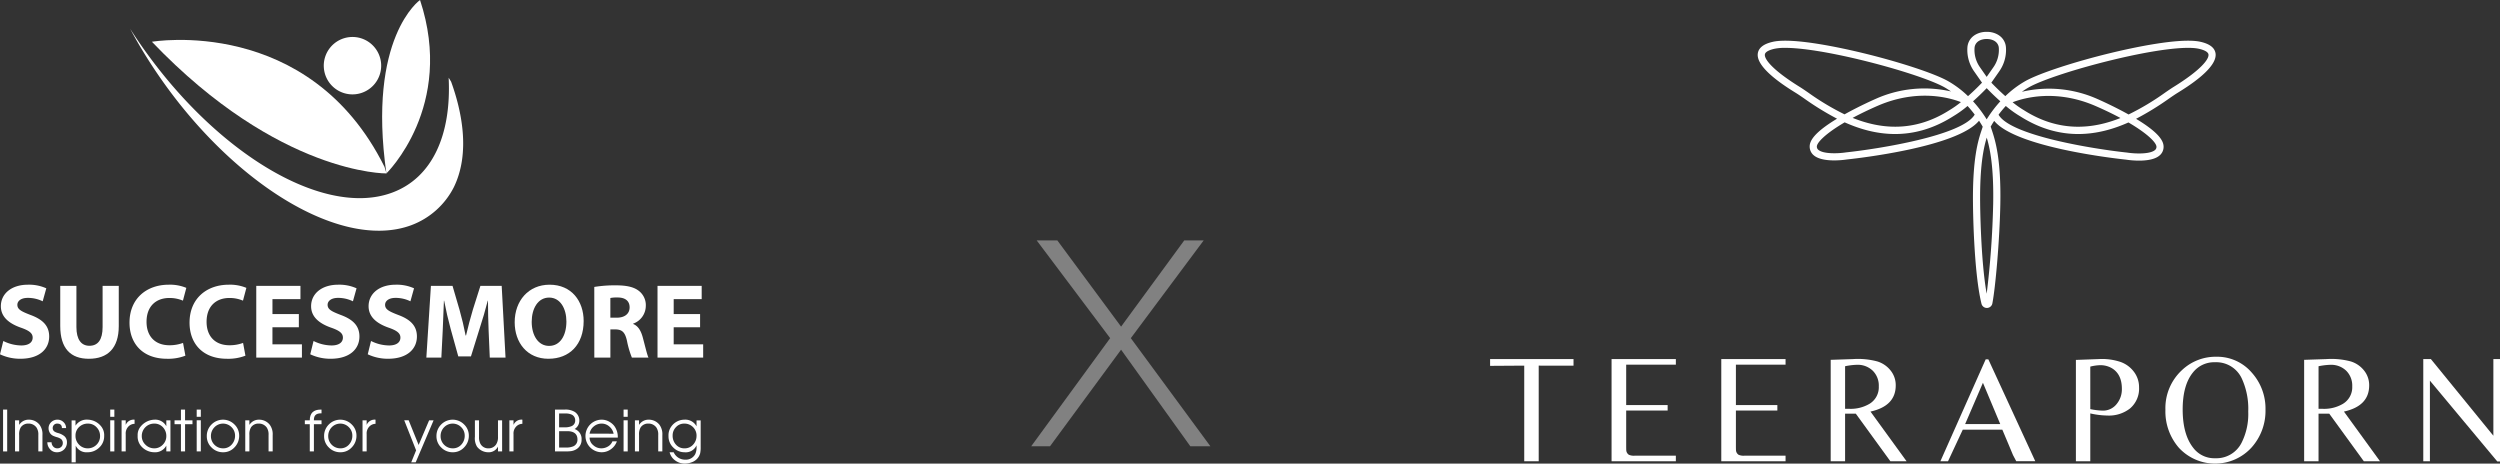 <svg xmlns="http://www.w3.org/2000/svg" width="708.221" height="131.333" viewBox="0 0 708.221 131.333">
  <rect x="0" y="0" width="708.221" height="131.333" fill="#333333" stroke="none"/>
  <g id="Group_343" data-name="Group 343" transform="translate(-297 -198.596)">
    <g id="x" transform="translate(589.124 266.687)" opacity="0.382" style="isolation: isolate">
      <g id="Group_26" data-name="Group 26" transform="translate(0 0)" style="isolation: isolate">
        <path id="Path_178" data-name="Path 178" d="M223.2,90.273,203.584,62.914,183.452,90.273h-5.334l22.369-30.628-20.82-27.7h5.85l18.067,24.435,17.9-24.435h5.506l-20.649,27.7,22.542,30.628Z" transform="translate(-178.118 -31.941)" fill="#fff"/>
      </g>
    </g>
    <g id="Group_29" data-name="Group 29" transform="translate(719.127 207.621)">
      <g id="Group_28" data-name="Group 28" transform="translate(0 0)">
        <g id="Group_3" data-name="Group 3" transform="translate(0 0)">
          <path id="Path_1" data-name="Path 1" d="M167.886,705.855v27.093h-4.1V705.855l-9.672.064V704h23.634v1.858Z" transform="translate(-154.115 -611.3)" fill="#fff"/>
          <path id="Path_2" data-name="Path 2" d="M231.476,732.947H213.265V704h18.212v1.58H217.407V717.02h11.742v1.559H217.407v9.543q0,1.495.021,1.644a1.653,1.653,0,0,0,.748,1.345,3.49,3.49,0,0,0,1.623.256h11.678Z" transform="translate(-178.854 -611.3)" fill="#fff"/>
          <path id="Path_3" data-name="Path 3" d="M284.9,732.947H266.691V704H284.9v1.58H270.833V717.02h11.742v1.559H270.833v9.543q0,1.495.022,1.644a1.652,1.652,0,0,0,.747,1.345,3.492,3.492,0,0,0,1.623.256H284.9Z" transform="translate(-201.198 -611.3)" fill="#fff"/>
          <path id="Path_4" data-name="Path 4" d="M336.878,732.931l-9.8-13.493h-3.032v13.493h-4.078V704.194l6.384-.214a21.136,21.136,0,0,1,6.81.663,7.631,7.631,0,0,1,3.769,2.565,6.6,6.6,0,0,1,1.462,4.23q0,5.834-7.149,7.415l10.224,14.078Zm-12.831-14.859h1.2a10.476,10.476,0,0,0,5.7-1.409,5.475,5.475,0,0,0,2.647-4.953,5.928,5.928,0,0,0-1.708-4.43A6.128,6.128,0,0,0,327.4,705.6a18.807,18.807,0,0,0-3.352.407Z" transform="translate(-223.481 -611.283)" fill="#fff"/>
          <path id="Path_5" data-name="Path 5" d="M386.225,704.117h.747l13.3,28.869h-5.394l-.916-1.738q-.151-.426-1.274-3.046l-1.755-4.165h-11.2l-4.178,8.952-2.163,0Zm4.117,18.339-4.9-11.695L380.4,722.456Z" transform="translate(-245.826 -611.35)" fill="#fff"/>
          <path id="Path_6" data-name="Path 6" d="M439.37,704.221l6.461-.235a16.578,16.578,0,0,1,6.12.79,8.118,8.118,0,0,1,3.849,2.8,7.162,7.162,0,0,1,1.461,4.419,7.347,7.347,0,0,1-2.584,6,9.689,9.689,0,0,1-6.362,1.986,23.491,23.491,0,0,1-4.868-.6v13.557H439.37Zm4.078,13.941a20.315,20.315,0,0,0,3.5.427,4.9,4.9,0,0,0,3.993-1.9,6.523,6.523,0,0,0,1.452-4.27q0-4.227-2.947-5.914a6.434,6.434,0,0,0-3.2-.79,12.654,12.654,0,0,0-2.8.406Z" transform="translate(-273.419 -611.288)" fill="#fff"/>
          <path id="Path_7" data-name="Path 7" d="M497.413,702.859a12.9,12.9,0,0,1,10.035,4.527,15.2,15.2,0,0,1,3.864,10.44,15.521,15.521,0,0,1-3.928,10.718,13.967,13.967,0,0,1-20.624.086,15.655,15.655,0,0,1-3.8-10.739,14.648,14.648,0,0,1,4.7-11.251A13.857,13.857,0,0,1,497.413,702.859Zm-.405,1.559a7.639,7.639,0,0,0-6.234,2.882q-2.925,3.587-2.925,10.5,0,7.109,3.032,10.91a7.454,7.454,0,0,0,6.149,2.9A7.989,7.989,0,0,0,504.5,727.3a18.065,18.065,0,0,0,1.922-8.9,20.511,20.511,0,0,0-1.815-9.351A7.957,7.957,0,0,0,497.008,704.418Z" transform="translate(-291.65 -610.823)" fill="#fff"/>
          <path id="Path_8" data-name="Path 8" d="M567.423,732.931l-9.8-13.493h-3.032v13.493h-4.078V704.194l6.384-.214a21.135,21.135,0,0,1,6.81.663,7.63,7.63,0,0,1,3.769,2.565,6.6,6.6,0,0,1,1.462,4.23q0,5.834-7.149,7.415l10.224,14.078Zm-12.831-14.859h1.2a10.476,10.476,0,0,0,5.7-1.409,5.475,5.475,0,0,0,2.647-4.953,5.928,5.928,0,0,0-1.708-4.43,6.127,6.127,0,0,0-4.483-1.676,18.808,18.808,0,0,0-3.352.407Z" transform="translate(-319.904 -611.283)" fill="#fff"/>
          <path id="Path_9" data-name="Path 9" d="M608.526,704h2.157l17.7,21.712V704h1.878v28.994l-.772,0L610.405,710.11v22.837h-1.879Z" transform="translate(-344.167 -611.3)" fill="#fff"/>
          <path id="Path_10" data-name="Path 10" d="M414.117,550.691c-.268-1.568-1.709-2.652-4.285-3.222-5.77-1.276-19.6,1.774-25.274,3.146-10.464,2.527-20.465,5.814-24.318,7.992a28.192,28.192,0,0,0-5.664,4.263c-1.168-1.03-2.5-2.292-3.964-3.815l2.222-3.182a10.551,10.551,0,0,0,1.925-6.679,4.994,4.994,0,0,0-.135-.942c-.786-2.94-3.782-3.634-5.224-3.592h-.189c-1.489-.034-4.468.652-5.253,3.592a4.884,4.884,0,0,0-.135.941,10.549,10.549,0,0,0,1.924,6.68l2.222,3.182c-1.464,1.523-2.8,2.784-3.964,3.815a28.194,28.194,0,0,0-5.664-4.263c-3.854-2.178-13.854-5.465-24.319-7.992-5.676-1.371-19.5-4.422-25.274-3.146-2.576.57-4.018,1.654-4.285,3.222-.707,4.156,7.959,9.526,10.807,11.29.644.4,1.445.95,2.372,1.587a80.339,80.339,0,0,0,9.258,5.69c-6.979,4.217-7.787,6.558-7.748,7.978a3.186,3.186,0,0,0,1.185,2.42c1.366,1.136,3.741,1.419,5.768,1.419a25.038,25.038,0,0,0,3.621-.271c3.363-.357,31.29-3.532,37.4-10.972.469.713.817,1.3,1.04,1.7l-.078.242c-.074.239-.159.492-.25.767-.9,2.716-2.574,7.772-2.428,20.724.006.782.159,19.257,2.407,28.408a1.565,1.565,0,0,0,1.528,1.2h.041a1.572,1.572,0,0,0,1.514-1.28c.884-4.567,2.062-17.847,2.255-28.125.244-12.948-1.475-18.167-2.4-20.97-.086-.262-.166-.5-.237-.73l-.1-.246c.223-.4.559-.967,1-1.645,6.078,7.453,34.046,10.632,37.365,10.984a25.475,25.475,0,0,0,3.674.276c2.031,0,4.4-.284,5.764-1.418a3.185,3.185,0,0,0,1.185-2.419c.04-1.424-.771-3.772-7.8-8.009a80.087,80.087,0,0,0,9.322-5.723c.927-.638,1.728-1.188,2.371-1.587C406.158,560.217,414.824,554.846,414.117,550.691Zm-66.708,4.022a8.516,8.516,0,0,1-1.564-5.389,3.055,3.055,0,0,1,.07-.549c.54-2.02,2.9-2.09,3.233-2.09h.282c.023,0,2.664-.052,3.237,2.089a3.017,3.017,0,0,1,.07.55,8.517,8.517,0,0,1-1.564,5.389l-1.883,2.7ZM298.792,561.9c-.948-.652-1.767-1.215-2.452-1.639-7.635-4.731-10.108-7.87-9.877-9.229.151-.887,1.772-1.372,2.724-1.583a14.528,14.528,0,0,1,3.033-.258c4.623,0,12.218,1.194,21.328,3.394,10.3,2.488,20.088,5.69,23.8,7.786.647.366,1.255.764,1.846,1.173a33.753,33.753,0,0,0-21.421,2.13c-.044.019-4.367,1.905-8.747,4.353A71.97,71.97,0,0,1,298.792,561.9Zm43.2,2.66a26.887,26.887,0,0,1-3.193,2.255l-.062.037c-10.136,6.455-19.738,5.27-27.418,2.177,2.078-1.117,4.489-2.291,7.256-3.494C329.734,560.763,338.7,563.281,341.991,564.558ZM309.465,578.8c-2.275.356-6.412.482-7.83-.7a1.155,1.155,0,0,1-.456-.918c-.031-1.145,2.461-3.709,7.884-6.89,8.333,3.738,19.144,5.651,30.733-1.714a29.786,29.786,0,0,0,4.078-2.924c.775.845,1.444,1.671,2.024,2.44C342.444,574.046,318.654,577.818,309.465,578.8Zm41.667,14.634a254.273,254.273,0,0,1-1.839,25.41c-1.721-9.5-1.853-25.413-1.854-25.591-.121-10.687.969-15.669,1.866-18.636C350.2,577.606,351.331,582.831,351.132,593.43Zm-1.84-23.987a34.451,34.451,0,0,0-3.867-5.117c1.149-1.02,2.446-2.25,3.867-3.722,1.421,1.472,2.717,2.7,3.867,3.722A34.484,34.484,0,0,0,349.291,569.443Zm48.1,7.8a1.152,1.152,0,0,1-.455.917c-1.415,1.177-5.554,1.053-7.88.692-9.156-.972-33.005-4.755-36.4-10.727.585-.78,1.264-1.618,2.05-2.475a29.82,29.82,0,0,0,4.079,2.926c11.556,7.345,22.34,5.462,30.664,1.744C394.913,573.516,397.422,576.094,397.39,577.243ZM356.64,564.6c3.343-1.285,12.265-3.741,23.35,1,2.743,1.191,5.136,2.355,7.2,3.463-7.668,3.071-17.241,4.226-27.345-2.207l-.061-.036A26.476,26.476,0,0,1,356.64,564.6Zm45.6-4.337c-.685.424-1.5.987-2.452,1.639a71.759,71.759,0,0,1-10.3,6.161c-4.36-2.434-8.647-4.3-8.7-4.326a33.714,33.714,0,0,0-21.531-2.1c.629-.443,1.28-.873,1.976-1.265,3.709-2.1,13.494-5.3,23.8-7.786,11.536-2.786,20.642-3.96,24.361-3.136.952.211,2.573.7,2.724,1.583C412.351,552.39,409.878,555.528,402.243,560.26Z" transform="translate(-208.615 -544.658)" fill="#fff"/>
        </g>
      </g>
    </g>
    <g id="Group_34" data-name="Group 34" transform="translate(297 198.596)">
      <g id="Group_30" data-name="Group 30" transform="translate(36.857)">
        <path id="Path_179" data-name="Path 179" d="M180.525,32.275a8.132,8.132,0,1,1-1.1-11.45A8.135,8.135,0,0,1,180.525,32.275Z" transform="translate(-111.256 -8.494)" fill="#fff"/>
        <path id="Path_180" data-name="Path 180" d="M77.938,21s44.477-7.647,65.89,35.433L144.4,58.3S114.038,58.744,77.938,21Z" transform="translate(-71.762 -9.171)" fill="#fff"/>
        <path id="Path_181" data-name="Path 181" d="M146.44,70.383a22.213,22.213,0,0,0,12.037-10.777c4.769-9.8,2.154-21.749-.781-29.857-.229-.379-.457-.754-.7-1.128.8,16.027-4.533,28.282-15.98,32.536-20.426,7.6-52.905-12.993-74.266-46.423.836,1.546,1.69,3.1,2.606,4.649C90.585,55.483,125.1,78.324,146.44,70.383Z" transform="translate(-66.753 -6.599)" fill="#fff"/>
        <path id="Path_182" data-name="Path 182" d="M206.8,0s-15.014,10.526-9.527,49.129C197.277,49.129,216.8,30.156,206.8,0Z" transform="translate(-124.669)" fill="#fff"/>
      </g>
      <g id="Group_33" data-name="Group 33" transform="translate(0 80.652)">
        <g id="Group_31" data-name="Group 31" transform="translate(0.87 35.377)">
          <path id="Path_183" data-name="Path 183" d="M2.741,222H1.575V210.144H2.741Z" transform="translate(-1.575 -210.144)" fill="#fff"/>
          <path id="Path_184" data-name="Path 184" d="M15.477,224.318H14.311v-4.652a3.545,3.545,0,0,0-.506-2.1,2.7,2.7,0,0,0-2.305-1.136A2.517,2.517,0,0,0,9.335,217.5a3.833,3.833,0,0,0-.454,2.162v4.652H7.71V215.5H8.881v1.309a3.125,3.125,0,0,1,2.71-1.486,3.815,3.815,0,0,1,3.094,1.476,4.481,4.481,0,0,1,.792,2.892Z" transform="translate(-4.323 -212.463)" fill="#fff"/>
          <path id="Path_185" data-name="Path 185" d="M29.844,221.712a2.736,2.736,0,0,1-.81,2.048,2.826,2.826,0,0,1-2.068.793,2.452,2.452,0,0,1-1.893-.85,2.857,2.857,0,0,1-.781-1.986h1.2a1.755,1.755,0,0,0,.467,1.219,1.5,1.5,0,0,0,1.16.507,1.541,1.541,0,0,0,1.109-.418,1.429,1.429,0,0,0,.441-1.083,1.411,1.411,0,0,0-.519-1.151,3.832,3.832,0,0,0-1.194-.523,7.389,7.389,0,0,1-.851-.3,2.182,2.182,0,0,1-1.272-1.247,2.326,2.326,0,0,1-.194-.919,2.359,2.359,0,0,1,.737-1.774,2.488,2.488,0,0,1,1.793-.706,2.355,2.355,0,0,1,1.708.7A2.26,2.26,0,0,1,29.6,217.7H28.417c0-.848-.46-1.268-1.379-1.268a1.233,1.233,0,0,0-1.225,1.232,1.152,1.152,0,0,0,.475,1.007,3.487,3.487,0,0,0,1.069.446,4.791,4.791,0,0,1,1.732.855A2.2,2.2,0,0,1,29.844,221.712Z" transform="translate(-11.749 -212.463)" fill="#fff"/>
          <path id="Path_186" data-name="Path 186" d="M45.965,219.949a4.348,4.348,0,0,1-1.4,3.279,4.693,4.693,0,0,1-3.354,1.326,3.352,3.352,0,0,1-3.31-1.868v4.731H36.737V215.525h1.108v1.5a3.765,3.765,0,0,1,3.5-1.706,5.024,5.024,0,0,1,3.6,1.7A4.02,4.02,0,0,1,45.965,219.949Zm-1.168,0a3.439,3.439,0,0,0-1-2.488,3.264,3.264,0,0,0-2.437-1.026,3.5,3.5,0,0,0-2.49.963,3.213,3.213,0,0,0-1.025,2.454,3.449,3.449,0,0,0,.94,2.48,3.331,3.331,0,0,0,2.481,1.111,3.451,3.451,0,0,0,2.508-1A3.344,3.344,0,0,0,44.8,219.949Z" transform="translate(-17.323 -212.463)" fill="#fff"/>
          <path id="Path_187" data-name="Path 187" d="M57.725,212.19H56.557v-2.046h1.168Zm0,9.809H56.557v-8.818h1.168Z" transform="translate(-26.199 -210.144)" fill="#fff"/>
          <path id="Path_188" data-name="Path 188" d="M66.061,216.5a2.462,2.462,0,0,0-1.591.615,2.8,2.8,0,0,0-.919,2.292v4.911H62.383V215.5h1.168v1.309a2.428,2.428,0,0,1,2.51-1.486Z" transform="translate(-28.808 -212.463)" fill="#fff"/>
          <path id="Path_189" data-name="Path 189" d="M79.914,224.318H78.746V222.66a3.554,3.554,0,0,1-3.388,1.894,4.972,4.972,0,0,1-3.87-1.886,4.148,4.148,0,0,1-.859-2.815,3.717,3.717,0,0,1,.922-2.675,5.22,5.22,0,0,1,3.777-1.855,3.536,3.536,0,0,1,3.419,1.86V215.5h1.168Zm-1.168-4.325a3.554,3.554,0,0,0-.971-2.532,3.228,3.228,0,0,0-2.459-1.026,3.488,3.488,0,0,0-3.52,3.514,3.3,3.3,0,0,0,1.057,2.477,3.485,3.485,0,0,0,2.5,1.018,3.244,3.244,0,0,0,2.385-1.025A3.337,3.337,0,0,0,78.746,219.993Z" transform="translate(-32.501 -212.463)" fill="#fff"/>
          <path id="Path_190" data-name="Path 190" d="M94.634,214.291h-2.1V222H91.364v-7.708H89.552v-1.11h1.812v-3.037h1.168v3.037h2.1Z" transform="translate(-40.976 -210.144)" fill="#fff"/>
          <path id="Path_191" data-name="Path 191" d="M102.088,212.19H100.92v-2.046h1.168Zm0,9.809H100.92v-8.818h1.168Z" transform="translate(-46.068 -210.144)" fill="#fff"/>
          <path id="Path_192" data-name="Path 192" d="M115.276,219.853a4.626,4.626,0,0,1-1.321,3.307,4.273,4.273,0,0,1-3.234,1.394,4.472,4.472,0,0,1-3.253-1.334,4.355,4.355,0,0,1-1.363-3.227,4.542,4.542,0,0,1,1.339-3.307,4.554,4.554,0,0,1,6.479-.018A4.341,4.341,0,0,1,115.276,219.853Zm-1.168,0a3.316,3.316,0,0,0-1-2.41,3.375,3.375,0,0,0-4.841.031,3.526,3.526,0,0,0-.992,2.519,3.43,3.43,0,0,0,3.444,3.451,3.15,3.15,0,0,0,2.427-1.056A3.631,3.631,0,0,0,114.108,219.853Z" transform="translate(-48.39 -212.463)" fill="#fff"/>
          <path id="Path_193" data-name="Path 193" d="M133.6,224.318h-1.168v-4.652a3.584,3.584,0,0,0-.5-2.1,2.71,2.71,0,0,0-2.308-1.136,2.515,2.515,0,0,0-2.165,1.069,3.83,3.83,0,0,0-.457,2.162v4.652h-1.168V215.5H127v1.309a3.126,3.126,0,0,1,2.71-1.486A3.814,3.814,0,0,1,132.8,216.8a4.484,4.484,0,0,1,.8,2.892Z" transform="translate(-57.223 -212.463)" fill="#fff"/>
          <path id="Path_194" data-name="Path 194" d="M161.133,214.291h-2.162V222H157.8v-7.708h-1.4v-1.11h1.4q0-3.033,3.112-3.037h.218v1.065h-.218q-1.946,0-1.944,1.816v.157h2.162Z" transform="translate(-70.915 -210.144)" fill="#fff"/>
          <path id="Path_195" data-name="Path 195" d="M175.456,219.853a4.628,4.628,0,0,1-1.321,3.307,4.269,4.269,0,0,1-3.232,1.394,4.477,4.477,0,0,1-3.255-1.334,4.35,4.35,0,0,1-1.36-3.227,4.528,4.528,0,0,1,1.337-3.307,4.553,4.553,0,0,1,6.479-.018A4.341,4.341,0,0,1,175.456,219.853Zm-1.168,0a3.305,3.305,0,0,0-1-2.41,3.378,3.378,0,0,0-4.844.031,3.535,3.535,0,0,0-.989,2.519,3.43,3.43,0,0,0,3.447,3.451,3.158,3.158,0,0,0,2.427-1.056A3.639,3.639,0,0,0,174.288,219.853Z" transform="translate(-75.343 -212.463)" fill="#fff"/>
          <path id="Path_196" data-name="Path 196" d="M189.686,216.5a2.445,2.445,0,0,0-1.589.615,2.782,2.782,0,0,0-.924,2.292v4.911h-1.168V215.5h1.168v1.309a2.43,2.43,0,0,1,2.513-1.486Z" transform="translate(-84.174 -212.463)" fill="#fff"/>
          <path id="Path_197" data-name="Path 197" d="M215.717,215.645l-5.077,11.916-1.264-.006,1.384-3.4-3.366-8.515h1.256l2.827,6.987,2.972-6.981Z" transform="translate(-93.752 -212.608)" fill="#fff"/>
          <path id="Path_198" data-name="Path 198" d="M233.107,219.853a4.628,4.628,0,0,1-1.321,3.307,4.273,4.273,0,0,1-3.232,1.394,4.478,4.478,0,0,1-3.255-1.334,4.353,4.353,0,0,1-1.363-3.227,4.539,4.539,0,0,1,1.339-3.307,4.553,4.553,0,0,1,6.479-.018A4.352,4.352,0,0,1,233.107,219.853Zm-1.168,0a3.305,3.305,0,0,0-1-2.41,3.375,3.375,0,0,0-4.841.031,3.526,3.526,0,0,0-.992,2.519,3.43,3.43,0,0,0,3.447,3.451,3.159,3.159,0,0,0,2.427-1.056A3.639,3.639,0,0,0,231.939,219.853Z" transform="translate(-101.161 -212.463)" fill="#fff"/>
          <path id="Path_199" data-name="Path 199" d="M251.368,224.463H250.2v-1.377a2.932,2.932,0,0,1-2.892,1.612,3.991,3.991,0,0,1-3.061-1.6,4.558,4.558,0,0,1-.589-2.777v-4.674h1.168v4.7a3.913,3.913,0,0,0,.391,1.944,2.485,2.485,0,0,0,2.279,1.3,2.539,2.539,0,0,0,2.168-1.106,3.642,3.642,0,0,0,.534-2.135v-4.7h1.168Z" transform="translate(-109.994 -212.608)" fill="#fff"/>
          <path id="Path_200" data-name="Path 200" d="M265.03,216.5a2.461,2.461,0,0,0-1.591.615,2.794,2.794,0,0,0-.919,2.292v4.911h-1.171V215.5h1.171v1.309a2.424,2.424,0,0,1,2.51-1.486Z" transform="translate(-117.917 -212.463)" fill="#fff"/>
          <path id="Path_201" data-name="Path 201" d="M292.283,218.634a3.045,3.045,0,0,1-1.443,2.724,3.949,3.949,0,0,1-1.589.565,13.27,13.27,0,0,1-1.7.076h-2.8V210.144h2.8a5.031,5.031,0,0,1,2.739.627,2.863,2.863,0,0,1,1.355,2.518,2.717,2.717,0,0,1-1.342,2.36A2.948,2.948,0,0,1,292.283,218.634Zm-1.809-5.421a1.737,1.737,0,0,0-.906-1.605,4.106,4.106,0,0,0-1.976-.354h-1.674v3.915h1.593a4.525,4.525,0,0,0,1.991-.353A1.674,1.674,0,0,0,290.474,213.212Zm.644,5.424q0-2.153-2.419-2.359h-2.78v4.615h1.814a5.165,5.165,0,0,0,2.222-.348A2,2,0,0,0,291.117,218.636Z" transform="translate(-128.399 -210.144)" fill="#fff"/>
          <path id="Path_202" data-name="Path 202" d="M309.545,220.407h-7.987a2.765,2.765,0,0,0,1.03,2.135,3.382,3.382,0,0,0,2.29.9,3.653,3.653,0,0,0,1.895-.531,2.883,2.883,0,0,0,1.248-1.447h1.259a4.457,4.457,0,0,1-1.661,2.214,4.379,4.379,0,0,1-2.6.873,4.615,4.615,0,1,1-.031-9.231A4.376,4.376,0,0,1,307.3,216a4.579,4.579,0,0,1,1.272,1.13A5.252,5.252,0,0,1,309.545,220.407Zm-1.186-1.11a3.583,3.583,0,0,0-1.215-2.04,3.233,3.233,0,0,0-2.173-.822,3.427,3.427,0,0,0-2.225.8,3.25,3.25,0,0,0-1.189,2.058Z" transform="translate(-135.402 -212.463)" fill="#fff"/>
          <path id="Path_203" data-name="Path 203" d="M321.109,212.19h-1.171v-2.046h1.171Zm0,9.809h-1.171v-8.818h1.171Z" transform="translate(-144.157 -210.144)" fill="#fff"/>
          <path id="Path_204" data-name="Path 204" d="M333.527,224.318h-1.166v-4.652a3.544,3.544,0,0,0-.508-2.1,2.7,2.7,0,0,0-2.305-1.136,2.518,2.518,0,0,0-2.162,1.069,3.806,3.806,0,0,0-.457,2.162v4.652h-1.171V215.5h1.171v1.309a3.129,3.129,0,0,1,2.708-1.486,3.817,3.817,0,0,1,3.1,1.476,4.5,4.5,0,0,1,.792,2.892Z" transform="translate(-146.763 -212.463)" fill="#fff"/>
          <path id="Path_205" data-name="Path 205" d="M352.1,223.073a8.074,8.074,0,0,1-.14,1.761,3.712,3.712,0,0,1-2.443,2.57,5.234,5.234,0,0,1-1.911.364,4.526,4.526,0,0,1-2.725-.891,4.061,4.061,0,0,1-1.581-2.323h1.152a3.529,3.529,0,0,0,3.224,2.1,3.018,3.018,0,0,0,2.866-1.546,4.379,4.379,0,0,0,.389-2.044v-.484a3.326,3.326,0,0,1-3.413,1.973,4.445,4.445,0,0,1-3.152-1.311,4.35,4.35,0,0,1-1.378-3.294,4.172,4.172,0,0,1,.825-2.734,4.571,4.571,0,0,1,3.644-1.892,3.607,3.607,0,0,1,3.474,1.895v-1.693H352.1Zm-1.168-3.155a3.37,3.37,0,0,0-1-2.491,3.411,3.411,0,0,0-2.495-.992,3.094,3.094,0,0,0-2.321.992,3.319,3.319,0,0,0-.958,2.394,3.7,3.7,0,0,0,.943,2.575,3.111,3.111,0,0,0,2.429,1.049,3.165,3.165,0,0,0,2.4-1.018A3.572,3.572,0,0,0,350.927,219.917Z" transform="translate(-154.478 -212.463)" fill="#fff"/>
        </g>
        <g id="Group_32" data-name="Group 32">
          <path id="Path_206" data-name="Path 206" d="M.935,162.019a11.645,11.645,0,0,0,5.093,1.265c2.112,0,3.226-.873,3.226-2.228,0-1.238-.963-1.992-3.408-2.836-3.375-1.2-5.6-3.074-5.6-6.06,0-3.467,2.923-6.088,7.686-6.088a11.851,11.851,0,0,1,5.184,1.023l-1.023,3.678a9.537,9.537,0,0,0-4.221-.966c-1.991,0-2.954.935-2.954,1.96,0,1.3,1.114,1.871,3.766,2.894,3.591,1.326,5.249,3.2,5.249,6.091,0,3.41-2.593,6.3-8.172,6.3A13.3,13.3,0,0,1,0,165.79Z" transform="translate(0 -146.072)" fill="#fff"/>
          <path id="Path_207" data-name="Path 207" d="M35.489,146.669v11.666c0,3.528,1.357,5.307,3.681,5.307,2.406,0,3.738-1.688,3.738-5.307V146.669h4.579v11.4c0,6.269-3.164,9.254-8.467,9.254-5.129,0-8.112-2.864-8.112-9.314v-11.34Z" transform="translate(-13.842 -146.339)" fill="#fff"/>
          <path id="Path_208" data-name="Path 208" d="M82.278,166.179a13.431,13.431,0,0,1-5.186.876c-7.024,0-10.643-4.406-10.643-10.222,0-6.936,4.945-10.761,11.095-10.761a12,12,0,0,1,5,.9l-.963,3.618a9.684,9.684,0,0,0-3.857-.756c-3.619,0-6.453,2.2-6.453,6.757,0,4.07,2.414,6.635,6.482,6.635a10.953,10.953,0,0,0,3.86-.664Z" transform="translate(-29.76 -146.072)" fill="#fff"/>
          <path id="Path_209" data-name="Path 209" d="M113.08,166.179a13.451,13.451,0,0,1-5.186.876c-7.027,0-10.645-4.406-10.645-10.222,0-6.936,4.948-10.761,11.1-10.761a11.99,11.99,0,0,1,5,.9l-.963,3.618a9.688,9.688,0,0,0-3.86-.756c-3.616,0-6.451,2.2-6.451,6.757,0,4.07,2.411,6.635,6.484,6.635a10.921,10.921,0,0,0,3.854-.664Z" transform="translate(-43.553 -146.072)" fill="#fff"/>
          <path id="Path_210" data-name="Path 210" d="M143.546,158.4h-7.479v4.827h8.351v3.768H131.483V146.669H144v3.767h-7.93v4.221h7.479Z" transform="translate(-58.886 -146.339)" fill="#fff"/>
          <path id="Path_211" data-name="Path 211" d="M160.107,162.019a11.645,11.645,0,0,0,5.093,1.265c2.11,0,3.227-.873,3.227-2.228,0-1.238-.963-1.992-3.408-2.836-3.372-1.2-5.6-3.074-5.6-6.06,0-3.467,2.923-6.088,7.686-6.088a11.874,11.874,0,0,1,5.187,1.023l-1.025,3.678a9.54,9.54,0,0,0-4.221-.966c-1.991,0-2.954.935-2.954,1.96,0,1.3,1.114,1.871,3.769,2.894,3.588,1.326,5.246,3.2,5.246,6.091,0,3.41-2.593,6.3-8.172,6.3a13.311,13.311,0,0,1-5.76-1.266Z" transform="translate(-71.285 -146.072)" fill="#fff"/>
          <path id="Path_212" data-name="Path 212" d="M189.6,162.019a11.648,11.648,0,0,0,5.1,1.265c2.108,0,3.226-.873,3.226-2.228,0-1.238-.965-1.992-3.408-2.836-3.38-1.2-5.606-3.074-5.606-6.06,0-3.467,2.922-6.088,7.686-6.088a11.881,11.881,0,0,1,5.187,1.023l-1.025,3.678a9.561,9.561,0,0,0-4.221-.966c-1.991,0-2.954.935-2.954,1.96,0,1.3,1.116,1.871,3.767,2.894,3.587,1.326,5.249,3.2,5.249,6.091,0,3.41-2.6,6.3-8.172,6.3a13.3,13.3,0,0,1-5.758-1.266Z" transform="translate(-84.494 -146.072)" fill="#fff"/>
          <path id="Path_213" data-name="Path 213" d="M236.384,159.209c-.091-2.444-.179-5.364-.179-8.349h-.06c-.662,2.6-1.506,5.489-2.292,7.868l-2.471,7.93h-3.587l-2.173-7.838c-.662-2.413-1.327-5.275-1.838-7.96h-.06c-.091,2.742-.213,5.88-.335,8.412L223,166.991H218.75l1.293-20.322h6.124l1.988,6.813c.662,2.321,1.264,4.853,1.716,7.24h.122c.545-2.354,1.238-5.007,1.931-7.3l2.139-6.755h6.03l1.088,20.322h-4.462Z" transform="translate(-97.969 -146.339)" fill="#fff"/>
          <path id="Path_214" data-name="Path 214" d="M273.629,167.055c-6,0-9.558-4.554-9.558-10.343,0-6.088,3.917-10.64,9.888-10.64,6.242,0,9.649,4.67,9.649,10.279,0,6.694-4.011,10.7-9.952,10.7Zm.21-3.647c3.1,0,4.885-2.926,4.885-6.91,0-3.645-1.723-6.779-4.885-6.779s-4.947,3.074-4.947,6.874c0,3.83,1.84,6.815,4.916,6.815Z" transform="translate(-118.267 -146.072)" fill="#fff"/>
          <path id="Path_215" data-name="Path 215" d="M304.912,146.852a35.914,35.914,0,0,1,6.121-.453c3.016,0,5.124.453,6.573,1.625a5.1,5.1,0,0,1,1.9,4.25,5.385,5.385,0,0,1-3.584,4.978v.088c1.415.576,2.2,1.9,2.713,3.77.631,2.321,1.236,4.974,1.628,5.759h-4.7a26.168,26.168,0,0,1-1.386-4.731c-.574-2.566-1.448-3.23-3.346-3.259h-1.358v7.99h-4.553Zm4.553,8.712h1.809c2.295,0,3.647-1.145,3.647-2.924,0-1.839-1.267-2.8-3.377-2.8a9.559,9.559,0,0,0-2.079.145Z" transform="translate(-136.558 -146.218)" fill="#fff"/>
          <path id="Path_216" data-name="Path 216" d="M349.412,158.4h-7.478v4.827h8.351v3.768H337.352V146.669h12.512v3.767h-7.93v4.221h7.478Z" transform="translate(-151.086 -146.339)" fill="#fff"/>
        </g>
      </g>
    </g>
  </g>
</svg>
